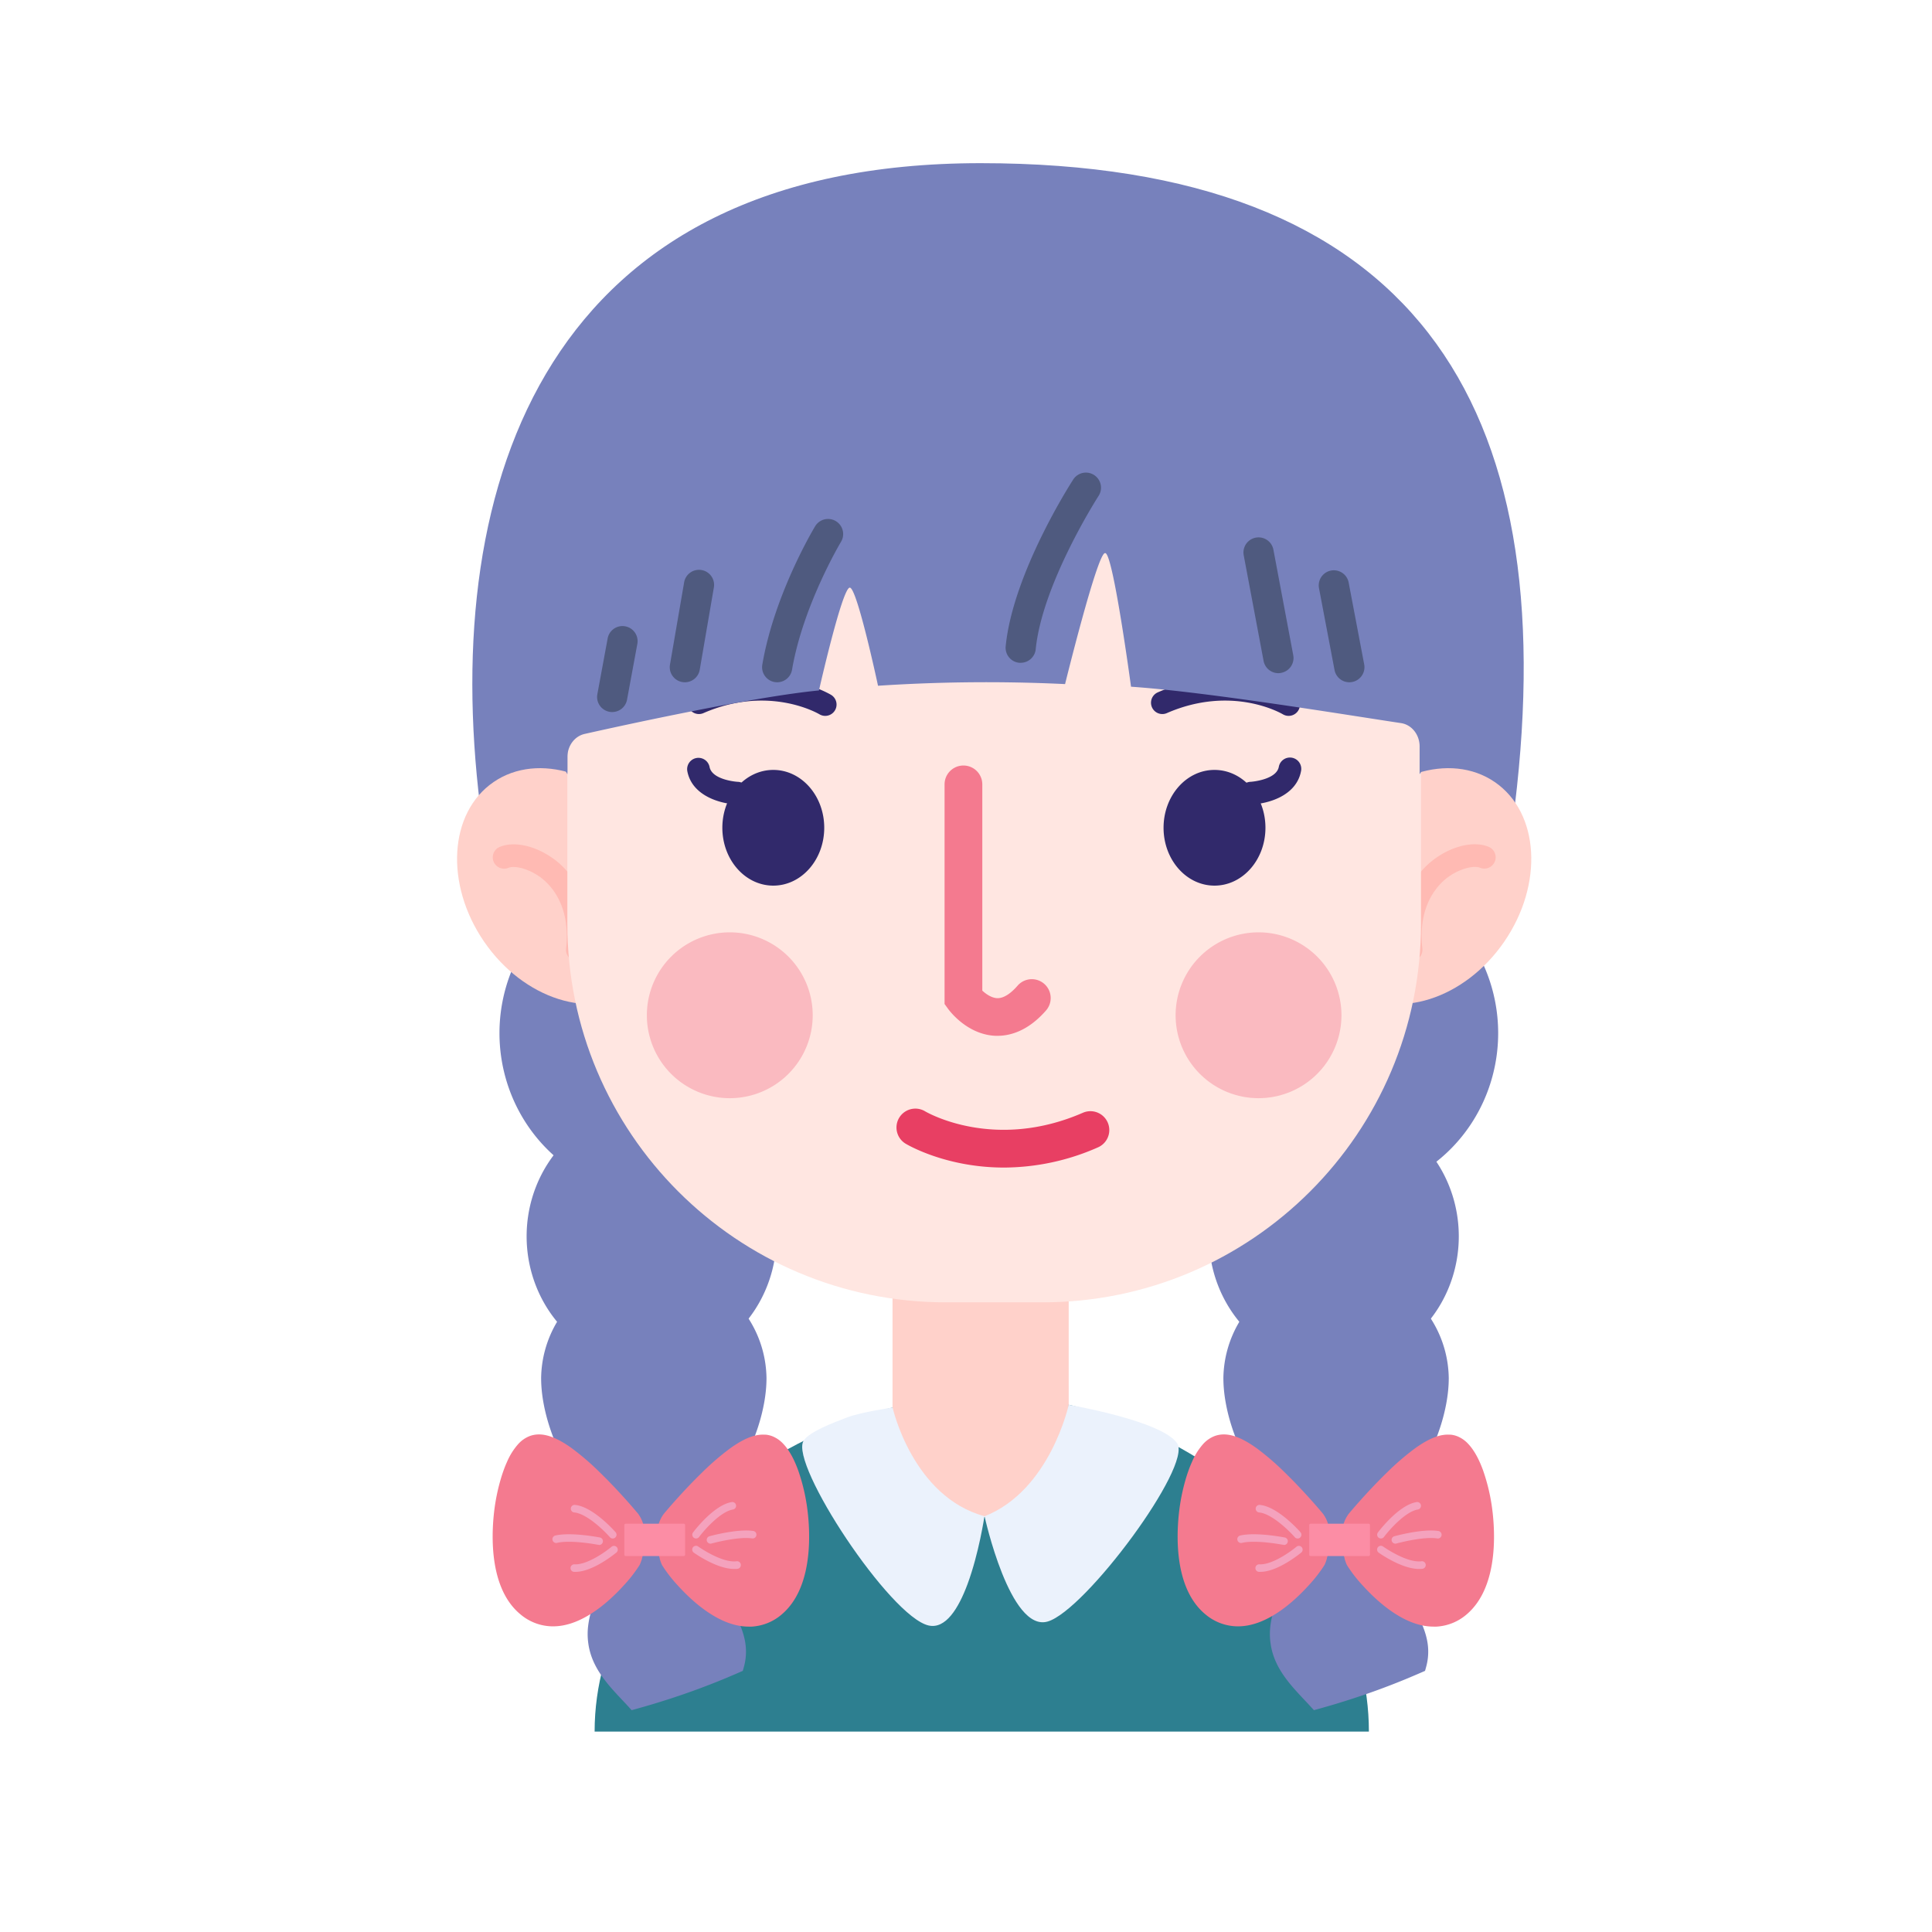 <?xml version="1.0" standalone="no"?><!DOCTYPE svg PUBLIC "-//W3C//DTD SVG 1.1//EN" "http://www.w3.org/Graphics/SVG/1.1/DTD/svg11.dtd"><svg t="1652941493409" class="icon" viewBox="0 0 1024 1024" version="1.1" xmlns="http://www.w3.org/2000/svg" p-id="3091" xmlns:xlink="http://www.w3.org/1999/xlink" width="200" height="200"><defs><style type="text/css">@font-face { font-family: feedback-iconfont; src: url("//at.alicdn.com/t/font_1031158_u69w8yhxdu.woff2?t=1630033759944") format("woff2"), url("//at.alicdn.com/t/font_1031158_u69w8yhxdu.woff?t=1630033759944") format("woff"), url("//at.alicdn.com/t/font_1031158_u69w8yhxdu.ttf?t=1630033759944") format("truetype"); }
</style></defs><path d="M626.34 547.58a83.86 85.97 0 1 0 167.72 0 83.86 85.97 0 1 0-167.72 0Z" fill="#7781BC" p-id="3092"></path><path d="M640.73 655.28a66.23 69.22 0 1 0 132.46 0 66.23 69.22 0 1 0-132.46 0Z" fill="#7781BC" p-id="3093"></path><path d="M802.88 427.12c26-213.84-53.65-340.64-283.13-340.64s-286.55 168-265.29 340.64z" fill="#7781BC" p-id="3094"></path><path d="M264.73 547.58a83.86 85.97 0 1 0 167.72 0 83.86 85.97 0 1 0-167.72 0Z" fill="#7781BC" p-id="3095"></path><path d="M279.12 655.28a66.23 69.22 0 1 0 132.46 0 66.23 69.22 0 1 0-132.46 0Z" fill="#7781BC" p-id="3096"></path><path d="M725.54 917.77c0-98.28-104.5-178-202.69-178.37-98.19 0.39-207.69 80.09-207.69 178.37z" fill="#2D7F90" p-id="3097"></path><path d="M711.55 440.22c-20.91 30.46-18.66 68.33 5 84.59s59.83 4.75 80.74-25.71 18.66-68.33-5-84.58-59.83-4.75-80.74 25.7z" fill="#FFD1CA" p-id="3098"></path><path d="M747.9 509.4a6 6 0 0 1-5.95-5.35c-3.34-30.29 12.45-44.71 19.4-49.5 9.59-6.62 20.54-8.82 27.88-5.62a6 6 0 0 1-4.79 11c-2.88-1.25-9.92 0.11-16.28 4.5-5.17 3.57-16.92 14.44-14.28 38.31a6 6 0 0 1-5.31 6.62c-0.22 0.02-0.45 0.04-0.67 0.04z" fill="#FFBAB3" p-id="3099"></path><path d="M342.32 440.22c20.91 30.46 18.66 68.33-5 84.59s-59.83 4.75-80.74-25.71-18.66-68.33 5-84.58 59.83-4.75 80.74 25.7z" fill="#FFD1CA" p-id="3100"></path><path d="M306 509.4h-0.67a6 6 0 0 1-5.3-6.62c2.63-23.87-9.12-34.74-14.29-38.31-6.36-4.39-13.4-5.76-16.28-4.5a6 6 0 0 1-4.79-11c7.35-3.2 18.29-1 27.88 5.62 7 4.79 22.74 19.21 19.4 49.5a6 6 0 0 1-5.95 5.31z" fill="#FFBAB3" p-id="3101"></path><path d="M566.44 749.4s-17.91 54.69-45.44 54.69c-30 0-47.94-54.69-47.94-54.69v-87.86h93.37z" fill="#FFD1CA" p-id="3102"></path><path d="M753.16 489.64c0 110.8-89.83 200.63-200.63 200.63h-51.19c-110.8 0-200.63-89.83-200.63-200.63V388.17c0-110.8 89.83-200.63 200.63-200.63h51.19c110.8 0 200.63 89.83 200.63 200.63z" fill="#FFE6E1" p-id="3103"></path><path d="M430.75 538.11a43.95 43.95 0 1 1-43.95-43.95 43.95 43.95 0 0 1 43.95 43.95zM711 538.11a43.95 43.95 0 1 1-44-43.95 43.95 43.95 0 0 1 44 43.95z" fill="#F47A8F" opacity=".4" p-id="3104"></path><path d="M528.73 549h-1.11c-14.76-0.63-24.05-12.84-25.07-14.23l-1.91-2.63v-116.4a10 10 0 0 1 20 0v109.31c1.92 1.79 4.85 3.85 7.89 4h0.22c4 0 8-3.61 10.64-6.68a10 10 0 0 1 15.12 13.09C544.92 546.5 535.38 549 528.73 549z" fill="#F47A8F" p-id="3105"></path><path d="M616.71 438.73c0 16.94 12.08 30.67 27 30.67s27-13.73 27-30.67-12.07-30.66-27-30.66-27 13.73-27 30.66zM382.86 438.73c0 16.94 12.09 30.67 27 30.67s27-13.73 27-30.67-12.08-30.66-27-30.66-27 13.73-27 30.66zM437.38 379.43a5.94 5.94 0 0 1-3.07-0.85c-1.13-0.66-27.16-15.57-61.47-0.62a6 6 0 0 1-4.8-11c40.21-17.52 71.13 0.55 72.43 1.32a6 6 0 0 1-3.09 11.15zM683 379.43a5.94 5.94 0 0 1-3.07-0.85c-1.13-0.66-27.15-15.57-61.47-0.62a6 6 0 0 1-4.8-11c40.2-17.52 71.13 0.55 72.43 1.32a6 6 0 0 1-3.09 11.15z" fill="#31296B" p-id="3106"></path><path d="M532.14 618.83c-30.53 0-50.86-11.89-52.1-12.63a10 10 0 0 1 10.25-17.2c1.59 0.93 37 21.12 83.71 0.77a10 10 0 0 1 8 18.33 124.05 124.05 0 0 1-49.86 10.73z" fill="#E83F63" p-id="3107"></path><path d="M663.18 426.37a6 6 0 0 1-0.26-12c0.19 0 13.56-1 14.87-7.9a6 6 0 1 1 11.79 2.23c-2.49 13.19-17.58 17.3-26.15 17.66zM390.69 426.37h-0.25c-8.54-0.35-23.66-4.47-26.15-17.66a6 6 0 0 1 11.79-2.23c1.33 7 14.72 7.9 14.86 7.9a6 6 0 0 1-0.25 12z" fill="#31296B" p-id="3108"></path><path d="M521.84 803.65c34.79-13.68 44.6-59.08 44.6-59.08S615.85 753 623.93 765s-48.53 88.43-68.57 94.42-33.52-55.77-33.52-55.77zM521.78 803.63s-2.89 19.62-9 36.07c-4.82 12.91-11.62 23.87-20.6 21.84-20.4-4.61-73.57-85.29-66.33-97.79 2.89-5 16.78-10 22.8-12.36 7-2.81 24.44-5.39 24.44-5.39s10.51 47.18 48.69 57.63z" fill="#EBF2FC" p-id="3109"></path><path d="M406.26 730.45c0 32.82-26.74 81-59.73 81s-59.72-48.21-59.72-81a59.73 59.73 0 0 1 119.45 0zM311.85 871.28c2.19 15.34 14.25 25.32 22.93 35.15 4.36-1.19 8.71-2.44 13-3.75q19-5.76 37.2-13.34l0.09-0.05q4.34-1.8 8.62-3.7c0.3-1 0.58-2 0.83-3a30.26 30.26 0 0 0 0.86-7.73c-0.32-22.62-29.19-48.56-36.57-56.38-1.42-1.52-19.78-1.56-21.16 0-5 5.68-23.09 21.23-25.87 42.9a35.55 35.55 0 0 0 0.07 9.9zM767.87 730.45c0 32.82-26.74 81-59.73 81s-59.72-48.21-59.72-81a59.73 59.73 0 0 1 119.45 0zM673.46 871.28c2.19 15.34 14.25 25.32 22.93 35.15q6.54-1.78 13-3.75 19-5.76 37.19-13.34l0.09-0.05q4.34-1.8 8.63-3.7c0.29-1 0.57-2 0.82-3a30.26 30.26 0 0 0 0.86-7.73c-0.32-22.62-29.19-48.56-36.57-56.38-1.42-1.52-19.77-1.56-21.16 0-5 5.68-23.09 21.23-25.87 42.9a35.55 35.55 0 0 0 0.08 9.9zM752.43 410.35v-14.7c0-6.25-4.19-11.54-9.87-12.39-28-4.19-102.3-16.49-143.09-19.29 0 0-9.52-70.7-13.64-70.8h-0.17c-4.06 0-21.15 69.41-21.15 69.41a877.09 877.09 0 0 0-99.14 0.88s-11.09-52-14.95-52c-4-0.15-16.35 54.49-16.35 54.49-33.34 3.19-99.83 17.57-124.2 23.05-5.33 1.2-9.12 6.31-9.12 12.25v9.11c-39.32-63.22-22.69-259.82 230.34-259.82S783.86 366 752.43 410.35z" fill="#7781BC" p-id="3110"></path><path d="M411.94 361.62a8.78 8.78 0 0 1-1.35-0.11 8 8 0 0 1-6.55-9.23c6.31-37.1 27.12-71.88 28-73.35a8 8 0 0 1 13.7 8.27c-0.2 0.33-20.15 33.72-25.94 67.76a8 8 0 0 1-7.86 6.66zM541 351.29a7 7 0 0 1-0.79 0 8 8 0 0 1-7.18-8.74c3.82-38.64 34.5-86.39 35.81-88.41a8 8 0 0 1 13.43 8.7c-0.37 0.57-29.89 46.57-33.32 81.28a8 8 0 0 1-7.95 7.17zM677.58 356.8a8 8 0 0 1-7.86-6.53l-10.52-55.94a8 8 0 1 1 15.73-3l10.52 55.95a8 8 0 0 1-6.39 9.34 8.24 8.24 0 0 1-1.48 0.18zM715.18 361.62a8 8 0 0 1-7.85-6.51l-8.23-43.34a8 8 0 1 1 15.72-3l8.23 43.35a8 8 0 0 1-6.37 9.35 7.62 7.62 0 0 1-1.5 0.15zM363 361.62a8 8 0 0 1-7.9-9.36l7.46-43.34a8 8 0 1 1 15.76 2.71L370.87 355a8 8 0 0 1-7.87 6.62zM324.47 377.4a8.08 8.08 0 0 1-1.46-0.13 8 8 0 0 1-6.41-9.27l5.5-29.78a8 8 0 0 1 15.73 2.91l-5.5 29.78a8 8 0 0 1-7.86 6.49z" fill="#4F5A7F" p-id="3111"></path><path d="M704.32 809.47a17.51 17.51 0 0 0-2.88-6.84 2.43 2.43 0 0 0-0.14-0.2l-0.24-0.3c-0.38-0.46-9.42-11.33-20.17-21.77a138.27 138.27 0 0 0-14.62-12.62c-8.3-6-14.81-8.3-20.36-7.2a13.22 13.22 0 0 0-2.47 0.73 16.07 16.07 0 0 0-5.67 4 34.53 34.53 0 0 0-6 9.59c-0.72 1.57-1.36 3.19-1.93 4.81-0.42 1.17-0.8 2.34-1.15 3.49a105.31 105.31 0 0 0-3.2 14.07c-1.53 9.85-5.09 43.17 13.41 58.41a26.73 26.73 0 0 0 17.18 6.36 29.55 29.55 0 0 0 6.2-0.67q1.61-0.35 3.18-0.84c7.62-2.41 14.78-7.44 20.71-12.76a103 103 0 0 0 7.32-7.3 73.93 73.93 0 0 0 8.55-11 21.25 21.25 0 0 0 1.25-3.44v-0.14a42.25 42.25 0 0 0 1.28-6.55 31.51 31.51 0 0 0-0.25-9.83zM790.54 797.27a101.49 101.49 0 0 0-4.35-17.56c-1.9-5.36-4.5-10.7-8-14.41a16.07 16.07 0 0 0-5.67-4 12.53 12.53 0 0 0-2.16-0.66l-0.31-0.07-0.42-0.07-0.75-0.1h-0.47a2.56 2.56 0 0 0-0.39 0 15.48 15.48 0 0 0-2.94 0.14 18.39 18.39 0 0 0-2.51 0.52c-0.72 0.2-1.47 0.44-2.23 0.73s-1.43 0.58-2.17 0.92c-0.37 0.17-0.74 0.36-1.12 0.55l-0.86 0.46-0.88 0.48q-0.88 0.51-1.8 1.08c-1.22 0.77-2.48 1.62-3.78 2.57a138.27 138.27 0 0 0-14.62 12.62c-10.75 10.44-19.79 21.31-20.17 21.77l-0.24 0.3a2.43 2.43 0 0 0-0.14 0.2 17.51 17.51 0 0 0-2.88 6.84 31.51 31.51 0 0 0-0.29 9.86 42.25 42.25 0 0 0 1.28 6.55v0.14a21.25 21.25 0 0 0 1.25 3.44 73.93 73.93 0 0 0 8.55 11 103 103 0 0 0 7.32 7.3c5.19 4.65 11.32 9.09 17.88 11.74 0.46 0.18 0.93 0.37 1.41 0.54s0.94 0.33 1.42 0.48 1 0.32 1.58 0.46 1 0.26 1.58 0.38a29.55 29.55 0 0 0 6.2 0.67h1.43c0.43 0 0.88-0.05 1.31-0.1a26.72 26.72 0 0 0 14.51-6.17c18.52-15.43 14.96-48.75 13.43-58.6z" fill="#F47A8F" p-id="3112"></path><path d="M752.1 831.58c-9.2 0-20.81-8.25-21.34-8.63a2 2 0 1 1 2.33-3.25c0.13 0.09 12.47 8.83 20.3 7.8a2 2 0 0 1 0.53 4 13.57 13.57 0 0 1-1.82 0.08zM731.93 815.43a2 2 0 0 1-1.6-3.2c0.44-0.59 10.9-14.47 20.4-16.08a2 2 0 1 1 0.67 3.94c-6.57 1.12-15.13 10.87-17.87 14.54a2 2 0 0 1-1.6 0.8zM739.58 818.17a2 2 0 0 1-0.53-3.93c0.61-0.17 14.9-4.08 23.26-2.79a2 2 0 1 1-0.61 3.95c-7.52-1.16-21.44 2.66-21.58 2.69a2 2 0 0 1-0.54 0.08zM668 833.12h-0.73a2 2 0 0 1-1.88-2.11 2 2 0 0 1 2.11-1.89c6.61 0.38 16.4-6.59 19.64-9.31a2 2 0 1 1 2.57 3.07c-0.55 0.41-12.38 10.24-21.71 10.24zM687.79 815.45a2 2 0 0 1-1.51-0.68c-3-3.45-12.28-12.53-18.92-13.14a2 2 0 0 1 0.37-4c9.59 0.89 21.08 13.94 21.56 14.5a2 2 0 0 1-1.5 3.31zM680.36 818.76a1.72 1.72 0 0 1-0.39 0c-0.14 0-14.32-2.77-21.72-1a2 2 0 0 1-0.91-3.9c8.24-1.92 22.79 0.9 23.41 1a2 2 0 0 1-0.39 4z" fill="#F4A2BD" p-id="3113"></path><path d="M341.32 809.47a17.51 17.51 0 0 0-2.88-6.84 2.43 2.43 0 0 0-0.14-0.2l-0.24-0.3c-0.38-0.46-9.42-11.33-20.17-21.77a138.27 138.27 0 0 0-14.62-12.62c-8.3-6-14.81-8.3-20.36-7.2a13.22 13.22 0 0 0-2.47 0.73 16.07 16.07 0 0 0-5.67 4 34.53 34.53 0 0 0-6.05 9.59c-0.72 1.57-1.36 3.19-1.93 4.81-0.42 1.17-0.8 2.34-1.15 3.49a105.31 105.31 0 0 0-3.2 14.07c-1.53 9.85-5.09 43.17 13.41 58.41a26.73 26.73 0 0 0 17.23 6.36 29.55 29.55 0 0 0 6.2-0.67q1.61-0.35 3.18-0.84c7.62-2.41 14.78-7.44 20.71-12.76a103 103 0 0 0 7.32-7.3 73.93 73.93 0 0 0 8.55-11 21.25 21.25 0 0 0 1.25-3.44v-0.14a42.25 42.25 0 0 0 1.28-6.55 31.51 31.51 0 0 0-0.25-9.83zM427.54 797.27a101.49 101.49 0 0 0-4.35-17.56c-1.9-5.36-4.5-10.7-8-14.41a16.07 16.07 0 0 0-5.67-4 12.53 12.53 0 0 0-2.16-0.66l-0.31-0.07-0.42-0.07-0.75-0.1h-0.47a2.56 2.56 0 0 0-0.39 0 15.48 15.48 0 0 0-2.94 0.14 18.39 18.39 0 0 0-2.51 0.52c-0.72 0.2-1.47 0.44-2.23 0.73s-1.43 0.58-2.17 0.92c-0.37 0.17-0.74 0.36-1.12 0.55l-0.86 0.46-0.88 0.48q-0.88 0.51-1.8 1.08c-1.22 0.77-2.48 1.62-3.78 2.57a138.27 138.27 0 0 0-14.62 12.62c-10.75 10.44-19.79 21.31-20.17 21.77l-0.24 0.3a2.43 2.43 0 0 0-0.14 0.2 17.51 17.51 0 0 0-2.88 6.84 31.51 31.51 0 0 0-0.29 9.86 42.25 42.25 0 0 0 1.28 6.55v0.14a21.25 21.25 0 0 0 1.25 3.44 73.93 73.93 0 0 0 8.55 11 103 103 0 0 0 7.32 7.3c5.19 4.65 11.32 9.09 17.88 11.74 0.46 0.18 0.93 0.37 1.41 0.54s0.94 0.33 1.42 0.48 1.05 0.32 1.58 0.46 1.05 0.26 1.58 0.38a29.55 29.55 0 0 0 6.2 0.67h1.43c0.43 0 0.88-0.05 1.31-0.1a26.72 26.72 0 0 0 14.51-6.17c18.52-15.43 14.96-48.75 13.43-58.6z" fill="#F47A8F" p-id="3114"></path><path d="M389.1 831.58c-9.2 0-20.81-8.25-21.34-8.63a2 2 0 1 1 2.33-3.25c0.13 0.09 12.47 8.83 20.3 7.8a2 2 0 0 1 0.53 4 13.57 13.57 0 0 1-1.82 0.08zM368.93 815.43a2 2 0 0 1-1.6-3.2c0.44-0.59 10.9-14.47 20.4-16.08a2 2 0 1 1 0.67 3.94c-6.57 1.12-15.13 10.87-17.87 14.54a2 2 0 0 1-1.6 0.8zM376.58 818.17a2 2 0 0 1-0.53-3.93c0.61-0.17 14.9-4.08 23.26-2.79a2 2 0 0 1-0.61 3.95c-7.52-1.16-21.44 2.66-21.58 2.69a2 2 0 0 1-0.54 0.08zM305 833.12h-0.73a2 2 0 0 1-1.88-2.11 2 2 0 0 1 2.11-1.89c6.61 0.38 16.4-6.59 19.64-9.31a2 2 0 1 1 2.57 3.07c-0.55 0.41-12.38 10.24-21.71 10.24zM324.79 815.45a2 2 0 0 1-1.51-0.68c-3-3.45-12.28-12.53-18.92-13.14a2 2 0 0 1 0.37-4c9.59 0.89 21.08 13.94 21.56 14.5a2 2 0 0 1-1.5 3.31zM317.36 818.76a1.72 1.72 0 0 1-0.39 0c-0.14 0-14.32-2.77-21.72-1a2 2 0 0 1-0.91-3.9c8.24-1.92 22.79 0.9 23.41 1a2 2 0 0 1-0.39 4z" fill="#F4A2BD" p-id="3115"></path><path d="M726.12 808.32V824a0.73 0.73 0 0 1-0.72 0.73h-30.77a0.73 0.73 0 0 1-0.72-0.73v-15.68a0.72 0.72 0 0 1 0.72-0.72h30.77a0.72 0.72 0 0 1 0.72 0.72zM363.12 808.32V824a0.73 0.73 0 0 1-0.72 0.73h-30.77a0.73 0.73 0 0 1-0.72-0.73v-15.68a0.72 0.72 0 0 1 0.72-0.72h30.77a0.72 0.72 0 0 1 0.72 0.72z" fill="#FC8DA5" p-id="3116"></path></svg>